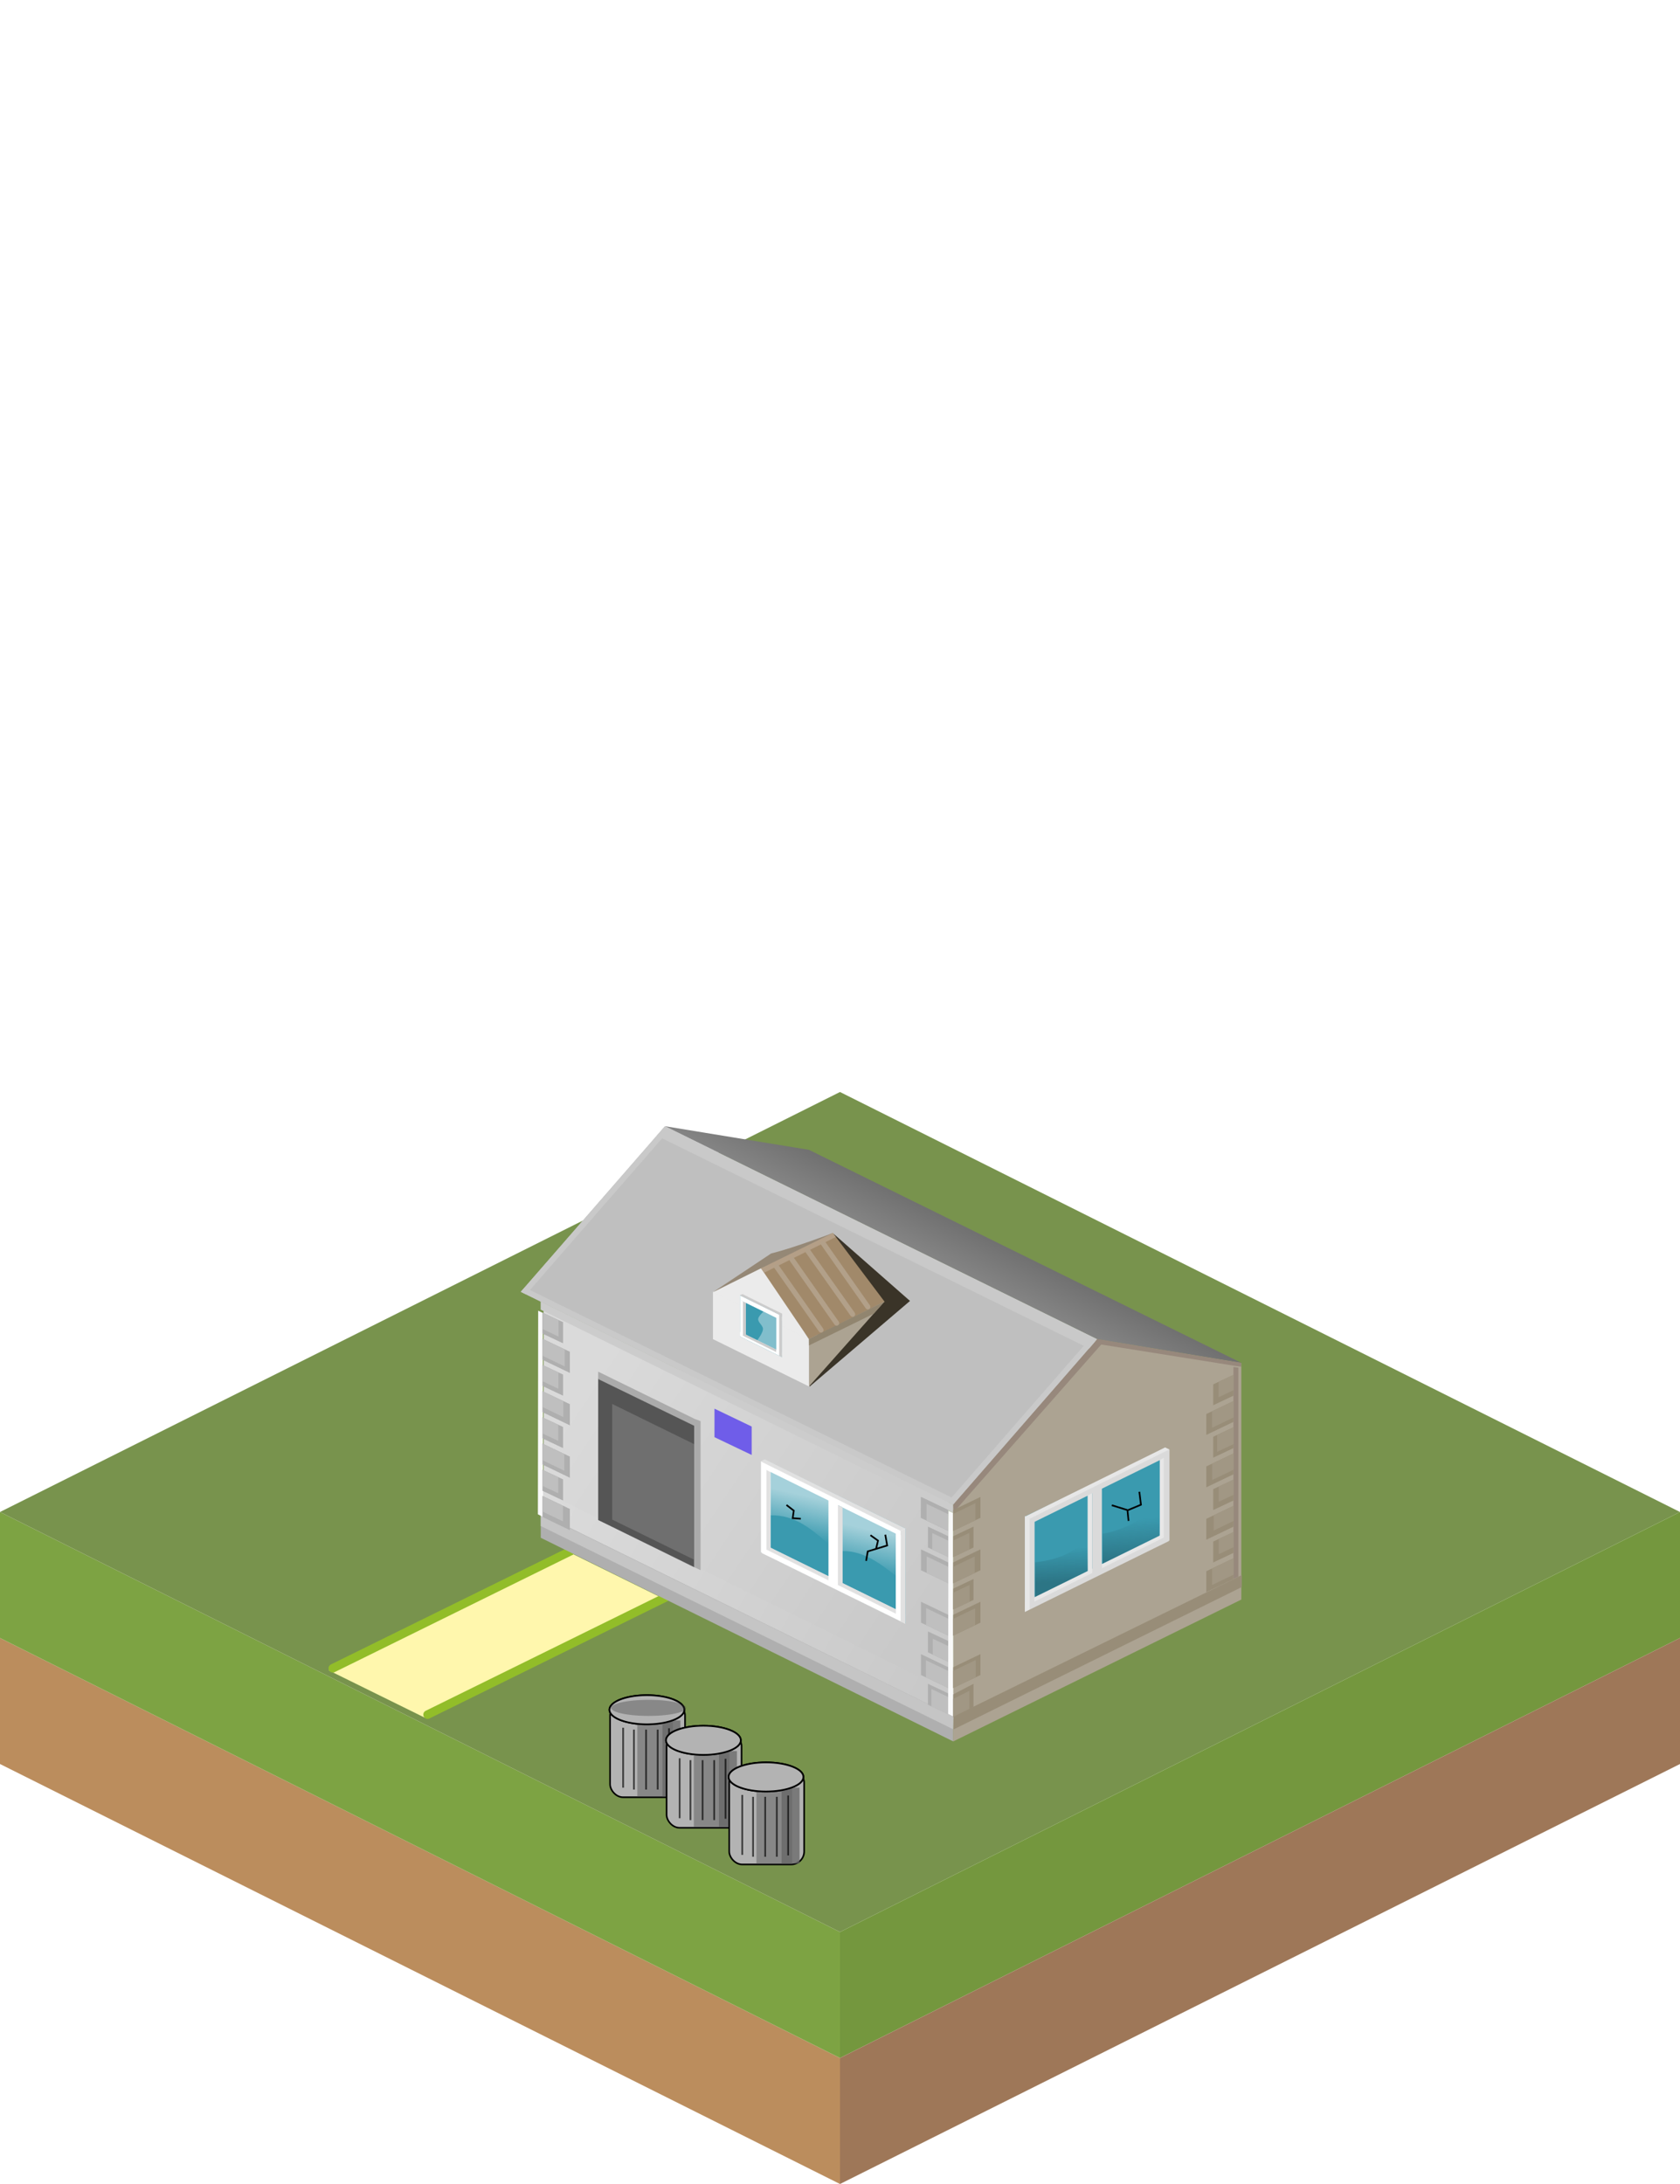 <?xml version="1.0" encoding="UTF-8" standalone="no"?>
<!-- Created with Inkscape (http://www.inkscape.org/) -->

<svg
   xmlns:dc="http://purl.org/dc/elements/1.1/"
   xmlns:cc="http://creativecommons.org/ns#"
   xmlns:rdf="http://www.w3.org/1999/02/22-rdf-syntax-ns#"
   xmlns:svg="http://www.w3.org/2000/svg"
   xmlns="http://www.w3.org/2000/svg"
   xmlns:xlink="http://www.w3.org/1999/xlink"
   xmlns:sodipodi="http://sodipodi.sourceforge.net/DTD/sodipodi-0.dtd"
   xmlns:inkscape="http://www.inkscape.org/namespaces/inkscape"
   width="100"
   height="130"
   id="svg5949"
   version="1.1"
   inkscape:version="0.48.4 r9939"
   sodipodi:docname="005_house_1.svg">
  <defs
     id="defs5951">
    <linearGradient
       id="linearGradient4159">
      <stop
         id="stop4161"
         offset="0"
         style="stop-color:#858585;stop-opacity:1;" />
      <stop
         id="stop4163"
         offset="1"
         style="stop-color:#5e5e5e;stop-opacity:1;" />
    </linearGradient>
    <inkscape:perspective
       sodipodi:type="inkscape:persp3d"
       inkscape:vp_x="-3.9403014 : 2.2749344 : 0"
       inkscape:vp_y="0 : 120.7837 : 0"
       inkscape:vp_z="20.19064 : 11.657072 : 0"
       inkscape:persp3d-origin="43.818368 : 30.960771 : 1"
       id="perspective3143" />
    <inkscape:perspective
       sodipodi:type="inkscape:persp3d"
       inkscape:vp_x="-39.40301 : 22.749339 : 0"
       inkscape:vp_y="0 : 1207.8368 : 0"
       inkscape:vp_z="201.90638 : 116.5707 : 0"
       inkscape:persp3d-origin="53.825699 : 33.94089 : 1"
       id="perspective3005" />
    <inkscape:perspective
       sodipodi:type="inkscape:persp3d"
       inkscape:vp_x="-39.40301 : 22.749339 : 0"
       inkscape:vp_y="0 : 1207.8368 : 0"
       inkscape:vp_z="201.90638 : 116.5707 : 0"
       inkscape:persp3d-origin="66.15518 : 28.834863 : 1"
       id="perspective3005-8" />
    <inkscape:perspective
       sodipodi:type="inkscape:persp3d"
       inkscape:vp_x="-3.9403014 : 2.2749344 : 0"
       inkscape:vp_y="0 : 120.7837 : 0"
       inkscape:vp_z="20.19064 : 11.657072 : 0"
       inkscape:persp3d-origin="43.818368 : 30.960771 : 1"
       id="perspective3143-7" />
    <linearGradient
       inkscape:collect="always"
       xlink:href="#linearGradient5647"
       id="linearGradient3338"
       gradientUnits="userSpaceOnUse"
       x1="430.852"
       y1="425.988"
       x2="451.024"
       y2="437.426"
       gradientTransform="matrix(3.613,0,0,3.613,-1065.751,-1221.119)" />
    <linearGradient
       id="linearGradient5647">
      <stop
         style="stop-color:#dadada;stop-opacity:1;"
         offset="0"
         id="stop5649" />
      <stop
         style="stop-color:#c9c9c9;stop-opacity:1;"
         offset="1"
         id="stop5651" />
    </linearGradient>
    <linearGradient
       inkscape:collect="always"
       xlink:href="#linearGradient3810"
       id="linearGradient3334"
       gradientUnits="userSpaceOnUse"
       x1="449.467"
       y1="414.862"
       x2="452.065"
       y2="410.362"
       gradientTransform="matrix(3.613,0,0,3.613,-1065.751,-1221.119)" />
    <linearGradient
       id="linearGradient3810">
      <stop
         style="stop-color:#e49327;stop-opacity:1;"
         offset="0"
         id="stop3812" />
      <stop
         style="stop-color:#a76815;stop-opacity:1;"
         offset="1"
         id="stop3814" />
    </linearGradient>
    <linearGradient
       inkscape:collect="always"
       xlink:href="#linearGradient5647"
       id="linearGradient3314"
       gradientUnits="userSpaceOnUse"
       x1="431.14"
       y1="431.292"
       x2="451.579"
       y2="441.229"
       gradientTransform="matrix(3.613,0,0,3.613,-1065.751,-1221.119)" />
    <linearGradient
       id="linearGradient3520">
      <stop
         style="stop-color:#dadada;stop-opacity:1;"
         offset="0"
         id="stop3522" />
      <stop
         style="stop-color:#c9c9c9;stop-opacity:1;"
         offset="1"
         id="stop3524" />
    </linearGradient>
    <linearGradient
       inkscape:collect="always"
       xlink:href="#linearGradient3993"
       id="linearGradient3289"
       gradientUnits="userSpaceOnUse"
       x1="443.875"
       y1="430.611"
       x2="443.195"
       y2="433.174"
       gradientTransform="matrix(3.613,0,0,3.613,-1065.751,-1221.119)" />
    <linearGradient
       id="linearGradient3993">
      <stop
         style="stop-color:#ffffff;stop-opacity:0.547;"
         offset="0"
         id="stop3995" />
      <stop
         style="stop-color:#ffffff;stop-opacity:0;"
         offset="1"
         id="stop3997" />
    </linearGradient>
    <linearGradient
       inkscape:collect="always"
       xlink:href="#linearGradient3993"
       id="linearGradient3286"
       gradientUnits="userSpaceOnUse"
       gradientTransform="matrix(3.613,0,0,3.613,-1051.639,-1212.934)"
       x1="443.875"
       y1="430.611"
       x2="443.195"
       y2="433.174" />
    <linearGradient
       id="linearGradient3531">
      <stop
         style="stop-color:#ffffff;stop-opacity:0.547;"
         offset="0"
         id="stop3533" />
      <stop
         style="stop-color:#ffffff;stop-opacity:0;"
         offset="1"
         id="stop3535" />
    </linearGradient>
    <linearGradient
       inkscape:collect="always"
       xlink:href="#linearGradient4007"
       id="linearGradient3272"
       gradientUnits="userSpaceOnUse"
       gradientTransform="matrix(3.613,0,0,3.613,-1070.498,-1218.409)"
       x1="459.531"
       y1="435.433"
       x2="459.433"
       y2="433.261" />
    <linearGradient
       id="linearGradient4007">
      <stop
         style="stop-color:#235c69;stop-opacity:0.6;"
         offset="0"
         id="stop4009" />
      <stop
         style="stop-color:#235c69;stop-opacity:0;"
         offset="1"
         id="stop4011" />
    </linearGradient>
    <linearGradient
       inkscape:collect="always"
       xlink:href="#linearGradient4007"
       id="linearGradient3269"
       gradientUnits="userSpaceOnUse"
       gradientTransform="matrix(3.613,0,0,3.613,-1056.555,-1226.425)"
       x1="459.609"
       y1="436.276"
       x2="459.402"
       y2="433.667" />
    <linearGradient
       id="linearGradient3542">
      <stop
         style="stop-color:#235c69;stop-opacity:0.6;"
         offset="0"
         id="stop3544" />
      <stop
         style="stop-color:#235c69;stop-opacity:0;"
         offset="1"
         id="stop3546" />
    </linearGradient>
    <linearGradient
       inkscape:collect="always"
       xlink:href="#linearGradient4007"
       id="linearGradient3489"
       gradientUnits="userSpaceOnUse"
       gradientTransform="matrix(1.1,0,0,0.939,-437.902,-382.794)"
       x1="459.609"
       y1="436.276"
       x2="459.402"
       y2="433.667" />
    <linearGradient
       inkscape:collect="always"
       xlink:href="#linearGradient4007"
       id="linearGradient3492"
       gradientUnits="userSpaceOnUse"
       gradientTransform="matrix(1.1,0,0,0.939,-442.149,-380.711)"
       x1="459.531"
       y1="435.433"
       x2="459.433"
       y2="433.261" />
    <linearGradient
       inkscape:collect="always"
       xlink:href="#linearGradient3993"
       id="linearGradient3506"
       gradientUnits="userSpaceOnUse"
       gradientTransform="matrix(1.1,0,0,0.939,-436.405,-379.288)"
       x1="443.875"
       y1="430.611"
       x2="443.195"
       y2="433.174" />
    <linearGradient
       inkscape:collect="always"
       xlink:href="#linearGradient3993"
       id="linearGradient3509"
       gradientUnits="userSpaceOnUse"
       gradientTransform="matrix(1.1,0,0,0.939,-440.703,-381.415)"
       x1="443.875"
       y1="430.611"
       x2="443.195"
       y2="433.174" />
    <linearGradient
       inkscape:collect="always"
       xlink:href="#linearGradient5647"
       id="linearGradient3534"
       gradientUnits="userSpaceOnUse"
       gradientTransform="matrix(1.1,0,0,0.939,-440.703,-381.415)"
       x1="431.14"
       y1="431.292"
       x2="451.579"
       y2="441.229" />
    <linearGradient
       inkscape:collect="always"
       xlink:href="#linearGradient4159"
       id="linearGradient3554"
       gradientUnits="userSpaceOnUse"
       gradientTransform="matrix(1.1,0,0,0.939,-440.703,-381.415)"
       x1="449.467"
       y1="414.862"
       x2="452.065"
       y2="410.362" />
    <linearGradient
       inkscape:collect="always"
       xlink:href="#linearGradient5647"
       id="linearGradient3558"
       gradientUnits="userSpaceOnUse"
       gradientTransform="matrix(1.1,0,0,0.939,-440.703,-381.415)"
       x1="430.852"
       y1="425.988"
       x2="451.024"
       y2="437.426" />
    <filter
       inkscape:collect="always"
       id="filter3990"
       x="-0.407"
       width="1.814"
       y="-0.096"
       height="1.192">
      <feGaussianBlur
         inkscape:collect="always"
         stdDeviation="0.181"
         id="feGaussianBlur3992" />
    </filter>
    <filter
       inkscape:collect="always"
       id="filter3996"
       x="-0.558"
       width="2.115"
       y="-0.132"
       height="1.263">
      <feGaussianBlur
         inkscape:collect="always"
         stdDeviation="0.248"
         id="feGaussianBlur3998" />
    </filter>
    <filter
       inkscape:collect="always"
       id="filter4099"
       x="-0.23"
       width="1.461"
       y="-0.591"
       height="2.182">
      <feGaussianBlur
         inkscape:collect="always"
         stdDeviation="0.427"
         id="feGaussianBlur4101" />
    </filter>
  </defs>
  <sodipodi:namedview
     id="base"
     pagecolor="#ffffff"
     bordercolor="#666666"
     borderopacity="1.0"
     inkscape:pageopacity="0"
     inkscape:pageshadow="2"
     inkscape:zoom="5.5"
     inkscape:cx="41.599636"
     inkscape:cy="49.219525"
     inkscape:current-layer="layer1"
     showgrid="true"
     inkscape:document-units="px"
     inkscape:grid-bbox="true"
     inkscape:window-width="1317"
     inkscape:window-height="744"
     inkscape:window-x="49"
     inkscape:window-y="24"
     inkscape:window-maximized="1"
     inkscape:snap-global="true">
    <inkscape:grid
       type="xygrid"
       id="grid3095"
       empspacing="5"
       visible="false"
       enabled="false"
       snapvisiblegridlinesonly="false" />
    <inkscape:grid
       type="axonomgrid"
       id="grid3097"
       units="mm"
       empspacing="5"
       visible="true"
       enabled="false"
       snapvisiblegridlinesonly="true"
       gridanglex="30"
       gridanglez="45" />
  </sodipodi:namedview>
  <g
     id="layer1"
     inkscape:label="Layer 1"
     inkscape:groupmode="layer"
     transform="translate(0,66)">
    <path
       d="M 50,64 1.7236751e-8,39 v -7.5 L 50,56.5 v 7.5 z"
       id="path143"
       inkscape:connector-curvature="0"
       style="fill:#bb8d5d" />
    <path
       d="m 1.1723675e-7,31.5 v -7.5 L 50,49 v 7.5 l -50,-25 z"
       id="path145"
       inkscape:connector-curvature="0"
       style="fill:#7da343" />
    <path
       d="M 1.1723675e-7,24 50,-1 100,24 l -50,25 -50,-25 z"
       id="path147"
       inkscape:connector-curvature="0"
       style="fill:#78934d;fill-opacity:1" />
    <path
       d="m 100,24 v 7.5 l -50,25 v -7.5 l 50,-25 z"
       id="path149"
       inkscape:connector-curvature="0"
       style="fill:#74973e" />
    <path
       d="m 100,31.5 v 7.5 l -50,25 v -7.5 l 50,-25 z"
       id="path151"
       inkscape:connector-curvature="0"
       style="fill:#9e7758" />
    <path
       inkscape:connector-curvature="0"
       style="fill:#aca392;fill-opacity:1;stroke:none"
       d="m 65.325,13.722 c -2.26,2.598 -5.106,4.638 -7.152,7.452 l -1.444,0.557 0,1.848 0,11.266 0,0.088 0,2.729 17.159,-8.45 0,-2.817 0,-0.088 0,-11.178 -8.562,-1.408 z"
       id="path3000" />
    <path
       style="fill:url(#linearGradient3558);fill-opacity:1;stroke:none"
       d="m 32.357,11.746 0,11.296 7.393,3.667 16.867,8.45 L 56.374,18.217 39.75,15.442 z"
       id="path3002"
       inkscape:connector-curvature="0"
       sodipodi:nodetypes="ccccccc" />
    <path
       style="fill:#bfbfbf;fill-opacity:1;stroke:none"
       d="M 65.308,13.71 39.578,1.036 l -8.576,9.858 25.729,12.674 z"
       id="path3008"
       inkscape:connector-curvature="0"
       sodipodi:nodetypes="ccccc" />
    <path
       style="fill:url(#linearGradient3554);fill-opacity:1.0;stroke:none"
       d="M 65.308,13.71 73.884,15.119 48.155,2.444 39.578,1.036 z"
       id="path3012"
       inkscape:connector-curvature="0"
       sodipodi:nodetypes="ccccc" />
    <path
       style="fill:#ebebeb;fill-opacity:1;stroke:none"
       d="m 42.437,13.71 5.718,2.817 0,-2.817 -5.718,-2.817 z"
       id="path3014"
       inkscape:connector-curvature="0"
       sodipodi:nodetypes="ccccc" />
    <path
       style="fill:#ebebeb;fill-opacity:1;stroke:none"
       d="m 42.433,10.916 2.996,-1.599 2.721,4.416 z"
       id="path3016"
       inkscape:connector-curvature="0"
       sodipodi:nodetypes="cccc" />
    <path
       style="fill:#3a3428;fill-opacity:1;stroke:none"
       d="M 49.61,7.432 54.166,11.437 48.183,16.542 z"
       id="path4031"
       inkscape:connector-curvature="0"
       sodipodi:nodetypes="cccc" />
    <path
       style="fill:#a1896a;fill-opacity:1;stroke:none"
       d="M 48.155,13.71 52.657,11.487 49.573,7.389 45.296,9.486 z"
       id="path3018"
       inkscape:connector-curvature="0"
       sodipodi:nodetypes="ccccc" />
    <path
       style="fill:#aca392;fill-opacity:1;stroke:none"
       d="m 48.155,16.527 4.491,-5.055 -4.491,2.238 z"
       id="path3020"
       inkscape:connector-curvature="0"
       sodipodi:nodetypes="cccc" />
    <path
       style="fill:#91856f;fill-opacity:1;stroke:none"
       d="m 48.149,13.707 0.005,0.379 3.855,-1.891 0.638,-0.717 z"
       id="path5406"
       inkscape:connector-curvature="0"
       sodipodi:nodetypes="ccccc" />
    <path
       inkscape:connector-curvature="0"
       id="path3026"
       d="m 53.889,30.626 -8.576,-4.225 0.193,-5.516 8.383,4.107 z"
       style="fill:#3a9aaf;fill-opacity:1;stroke:none"
       sodipodi:nodetypes="ccccc" />
    <path
       style="fill:#97887c;fill-opacity:1;stroke:none"
       d="m 65.308,13.71 0.454,0.079 -8.285,9.413 -0.736,0.851 0,-0.489 z"
       id="path3030"
       inkscape:connector-curvature="0"
       sodipodi:nodetypes="cccccc" />
    <path
       style="fill:#c9c9c9;fill-opacity:1;stroke:none"
       d="M 39.587,1.045 65.305,13.715 64.83,14.267 39.093,1.599 z"
       id="path3032"
       inkscape:connector-curvature="0"
       sodipodi:nodetypes="ccccc" />
    <path
       style="fill:none;stroke:#000000;stroke-width:1.016px;stroke-linecap:butt;stroke-linejoin:miter;stroke-opacity:1"
       d="M 56.724,23.547 z"
       id="path3802"
       inkscape:connector-curvature="0" />
    <path
       style="fill:#97887c;fill-opacity:1;stroke:none"
       d="m 73.879,15.123 0,0.224 -0.36,-0.046 -8.415,-1.341 0.226,-0.252 z"
       id="path3806"
       inkscape:connector-curvature="0"
       sodipodi:nodetypes="cccccc" />
    <path
       style="fill:#3a9aaf;fill-opacity:1;stroke:none"
       d="m 44.051,13.556 2.491,1.227 0,-2.454 -2.491,-1.227 z"
       id="path3808"
       inkscape:connector-curvature="0" />
    <path
       style="fill:#cccccc;fill-opacity:1;stroke:none"
       d="m 32.182,11.468 0,0.488 24.558,12.095 -0.012,-0.498 z"
       id="path3820"
       inkscape:connector-curvature="0"
       sodipodi:nodetypes="ccccc" />
    <path
       style="fill:#fff7ad;fill-opacity:1;stroke:none"
       d="m 33.861,26.385 -14.294,7.041 5.718,2.817 14.294,-7.041 z"
       id="path4114"
       inkscape:connector-curvature="0" />
    <path
       style="fill:#92bd29;fill-opacity:1;stroke:#92bd29;stroke-width:0.508;stroke-linecap:round;stroke-linejoin:miter;stroke-miterlimit:4;stroke-opacity:1;stroke-dasharray:none"
       d="M 34.104,26.26 19.81,33.302"
       id="path4116"
       inkscape:connector-curvature="0"
       sodipodi:nodetypes="cc" />
    <path
       sodipodi:nodetypes="cc"
       inkscape:connector-curvature="0"
       id="path4118"
       d="M 39.745,29.02 25.451,36.061"
       style="fill:#92bd29;fill-opacity:1;stroke:#92bd29;stroke-width:0.508;stroke-linecap:round;stroke-linejoin:miter;stroke-miterlimit:4;stroke-opacity:1;stroke-dasharray:none" />
    <path
       style="fill:#afafaf;fill-opacity:1;stroke:none"
       d="m 32.188,22.717 0,2.817 24.543,12.117 0,-2.817 z"
       id="path3824"
       inkscape:connector-curvature="0"
       sodipodi:nodetypes="ccccc" />
    <path
       style="fill:url(#linearGradient3534);fill-opacity:1;stroke:none"
       d="m 32.193,22.688 0.007,1.408 24.547,12.073 0,-1.361 C 48.561,30.769 40.377,26.728 32.193,22.688 z"
       id="path3828"
       inkscape:connector-curvature="0"
       sodipodi:nodetypes="ccccc" />
    <path
       style="fill:#c5c5c5;fill-opacity:1;stroke:none"
       d="m 56.752,36.175 -0.024,0.755 -24.54,-12.096 0,-0.722 z"
       id="path3832"
       inkscape:connector-curvature="0"
       sodipodi:nodetypes="ccccc" />
    <path
       style="fill:#ffffff;fill-opacity:1;stroke:none"
       d="m 45.535,20.887 -0.206,0.466 8.553,4.213 0,-0.575 c 0,0 -8.451,-4.128 -8.347,-4.104 z"
       id="path3836"
       inkscape:connector-curvature="0"
       sodipodi:nodetypes="ccccc" />
    <path
       inkscape:connector-curvature="0"
       id="path3840"
       d="m 45.518,20.887 -0.224,0.106 0,5.406 0.57,0.283 0,-5.608 z"
       style="fill:#ffffff;fill-opacity:1;stroke:none"
       sodipodi:nodetypes="cccccc" />
    <path
       inkscape:connector-curvature="0"
       id="path3842"
       d="m 45.346,25.871 0,0.572 8.536,4.202 0,-0.575 c 0,0 -8.641,-4.223 -8.536,-4.199 z"
       style="fill:#ffffff;fill-opacity:1;stroke:none"
       sodipodi:nodetypes="ccccc" />
    <path
       inkscape:connector-curvature="0"
       id="path3844"
       d="m 53.319,25.27 0,5.002 0.566,0.283 0,-5.575 z"
       style="fill:#ffffff;fill-opacity:1;stroke:none"
       sodipodi:nodetypes="ccccc" />
    <path
       style="fill:#988d78;fill-opacity:1;stroke:none"
       d="m 56.761,36.17 0,0.77 17.154,-8.472 0,-0.715 z"
       id="path3888"
       inkscape:connector-curvature="0"
       sodipodi:nodetypes="ccccc" />
    <path
       style="fill:#e1e1e1;fill-opacity:1;stroke:none"
       d="m 45.862,21.632 -0.241,-0.139 0,4.753 0.241,-0.125 z"
       id="path3898"
       inkscape:connector-curvature="0"
       sodipodi:nodetypes="ccccc" />
    <path
       style="fill:#e1e1e1;fill-opacity:1;stroke:none"
       d="m 45.836,26.106 -0.215,0.132 7.707,3.818 0,-0.264 z"
       id="path3900"
       inkscape:connector-curvature="0"
       sodipodi:nodetypes="ccccc" />
    <path
       style="fill:#ffffff;fill-opacity:1;stroke:none"
       d="m 49.313,22.791 0,5.574 0.574,0.283 0,-5.608 z"
       id="path3838"
       inkscape:connector-curvature="0" />
    <path
       style="fill:#e1e1e1;fill-opacity:1;stroke:none"
       d="m 50.157,23.727 -0.282,-0.139 0,4.767 0.282,0.025 z"
       id="path3912"
       inkscape:connector-curvature="0"
       sodipodi:nodetypes="ccccc" />
    <path
       sodipodi:nodetypes="ccccc"
       inkscape:connector-curvature="0"
       id="path3916"
       d="m 53.889,24.973 -0.282,0.138 0,5.402 0.282,0.142 z"
       style="fill:#e1e1e1;fill-opacity:1;stroke:none" />
    <path
       sodipodi:nodetypes="ccccc"
       inkscape:connector-curvature="0"
       id="path3918"
       d="m 45.294,20.995 0.241,-0.119 8.336,4.11 -0.267,0.133 z"
       style="fill:#e1e1e1;fill-opacity:1;stroke:none" />
    <path
       style="fill:#6f6f6f;fill-opacity:1;stroke:none"
       d="m 41.332,18.845 -5.718,-2.817 0,8.45 5.718,2.817 z"
       id="path3028"
       inkscape:connector-curvature="0" />
    <path
       style="fill:#555555;fill-opacity:1;stroke:none"
       d="m 41.332,19.967 0,-1.122 -5.718,-2.817 0,8.45 0.824,0.396 0,-7.305 z"
       id="path3834"
       inkscape:connector-curvature="0"
       sodipodi:nodetypes="ccccccc" />
    <path
       style="fill:#c9c9c9;fill-opacity:1;stroke:none"
       d="m 56.419,23.392 0.309,0.161 8.459,-9.711 -0.241,-0.235 z"
       id="path3969"
       inkscape:connector-curvature="0" />
    <path
       inkscape:connector-curvature="0"
       id="path3971"
       d="m 31.004,10.889 0.309,0.161 8.519,-9.777 -0.241,-0.235 z"
       style="fill:#c9c9c9;fill-opacity:1;stroke:none"
       sodipodi:nodetypes="ccccc" />
    <path
       style="fill:#c9c9c9;fill-opacity:1;stroke:none"
       d="M 56.41,23.414 56.668,23.15 31.235,10.633 31.007,10.898 z"
       id="path3975"
       inkscape:connector-curvature="0" />
    <path
       style="fill:#b49f87;fill-opacity:1;stroke:none"
       d="M 45.295,9.493 45.484,9.757 49.748,7.63 49.567,7.388 z"
       id="path3977"
       inkscape:connector-curvature="0"
       sodipodi:nodetypes="ccccc" />
    <path
       style="fill:#ffffff;fill-opacity:1;stroke:none"
       d="m 46.541,12.331 0,0.279 -2.489,-1.225 -0.004,-0.279 z"
       id="path3981"
       inkscape:connector-curvature="0"
       sodipodi:nodetypes="ccccc" />
    <path
       sodipodi:nodetypes="ccccc"
       inkscape:connector-curvature="0"
       id="path3983"
       d="m 46.541,14.503 0,0.279 -2.489,-1.225 -0.004,-0.279 z"
       style="fill:#ffffff;fill-opacity:1;stroke:none" />
    <path
       style="fill:#ffffff;fill-opacity:1;stroke:none"
       d="m 44.388,11.547 0,2.05 -0.338,-0.077 0,-2.149 z"
       id="path3987"
       inkscape:connector-curvature="0" />
    <path
       inkscape:connector-curvature="0"
       id="path3989"
       d="m 46.546,12.384 0,2.28 -0.338,-0.086 0,-2.389 z"
       style="fill:#ffffff;fill-opacity:1;stroke:none" />
    <path
       style="fill:url(#linearGradient3509);fill-opacity:1;stroke:none"
       d="m 45.862,21.544 -0.017,2.655 c 1.499,-0.044 2.505,0.865 3.481,1.715 l 0,-2.668 z"
       id="path3991"
       inkscape:connector-curvature="0"
       sodipodi:nodetypes="ccccc" />
    <path
       sodipodi:nodetypes="ccccc"
       inkscape:connector-curvature="0"
       id="path4001"
       d="m 50.16,23.671 -0.017,2.655 c 1.389,-0.017 2.456,0.904 3.481,1.715 l 0,-2.668 z"
       style="fill:url(#linearGradient3506);fill-opacity:1;stroke:none" />
    <path
       style="fill:#3a9aaf;fill-opacity:1;stroke:none"
       d="m 61.003,29.906 8.576,-4.225 -0.189,-5.45 -8.387,4.041 z"
       id="path3024"
       inkscape:connector-curvature="0"
       sodipodi:nodetypes="ccccc" />
    <path
       inkscape:connector-curvature="0"
       id="path3874"
       d="m 69.358,20.169 0.215,0.48 -8.553,4.213 0,-0.575 c 0,0 8.443,-4.142 8.338,-4.118 z"
       style="fill:#dadada;fill-opacity:1;stroke:none"
       sodipodi:nodetypes="ccccc" />
    <path
       style="fill:#dadada;fill-opacity:1;stroke:none"
       d="m 69.458,20.235 0.155,0.055 0,5.406 -0.574,0.283 0,-5.608 z"
       id="path3878"
       inkscape:connector-curvature="0"
       sodipodi:nodetypes="cccccc" />
    <path
       style="fill:#dadada;fill-opacity:1;stroke:none"
       d="m 69.556,25.167 0,0.572 -8.553,4.213 0,-0.575 c 0,0 8.658,-4.234 8.553,-4.21 z"
       id="path3880"
       inkscape:connector-curvature="0" />
    <path
       sodipodi:nodetypes="ccccc"
       style="fill:#dadada;fill-opacity:1;stroke:none"
       d="m 61.583,24.566 0,5.002 -0.574,0.283 0,-5.608 z"
       id="path3882"
       inkscape:connector-curvature="0" />
    <path
       sodipodi:nodetypes="ccccc"
       inkscape:connector-curvature="0"
       id="path3930"
       d="m 69.034,20.913 0.241,-0.139 0,4.753 -0.241,-0.125 z"
       style="fill:#e7e7e7;fill-opacity:1;stroke:none" />
    <path
       sodipodi:nodetypes="ccccc"
       inkscape:connector-curvature="0"
       id="path3932"
       d="m 69.06,25.387 0.215,0.132 -7.707,3.818 0,-0.264 z"
       style="fill:#e7e7e7;fill-opacity:1;stroke:none" />
    <path
       sodipodi:nodetypes="ccccc"
       inkscape:connector-curvature="0"
       id="path3934"
       d="m 64.739,23.008 0.282,-0.139 0,4.767 -0.282,0.025 z"
       style="fill:#e7e7e7;fill-opacity:1;stroke:none" />
    <path
       style="fill:#e7e7e7;fill-opacity:1;stroke:none"
       d="m 61.007,24.255 0.282,0.138 0,5.402 -0.282,0.142 z"
       id="path3936"
       inkscape:connector-curvature="0"
       sodipodi:nodetypes="ccccc" />
    <path
       inkscape:connector-curvature="0"
       id="path3876"
       d="m 65.589,22.087 0,5.574 -0.574,0.283 0,-5.608 z"
       style="fill:#dadada;fill-opacity:1;stroke:none" />
    <path
       style="fill:#e7e7e7;fill-opacity:1;stroke:none"
       d="m 69.6,20.276 -0.249,-0.119 -8.325,4.11 0.267,0.133 z"
       id="path3938"
       inkscape:connector-curvature="0"
       sodipodi:nodetypes="ccccc" />
    <path
       style="fill:url(#linearGradient3492);fill-opacity:1;stroke:none"
       d="m 61.61,26.993 0,2.062 3.141,-1.548 -0.012,-1.941 c -0.8,0.885 -1.834,1.284 -3.129,1.426 z"
       id="path4005"
       inkscape:connector-curvature="0"
       sodipodi:nodetypes="ccccc" />
    <path
       sodipodi:nodetypes="ccccc"
       inkscape:connector-curvature="0"
       id="path4015"
       d="m 65.633,25.29 0,1.784 3.365,-1.65 0.012,-2.034 c -0.73,0.95 -2.089,1.692 -3.377,1.9 z"
       style="fill:url(#linearGradient3489);fill-opacity:1;stroke:none" />
    <path
       style="fill:none;stroke:none"
       d="M 42.458,10.879 45.312,9.486 44.59,9.596 z"
       id="path4019"
       inkscape:connector-curvature="0" />
    <path
       style="opacity:0.362;fill:#ffffff;fill-opacity:1;stroke:none"
       d="m 46.219,12.441 0,1.922 -1.148,-0.579 c 0,0 0.339,-0.43 0.344,-0.675 0.004,-0.218 -0.309,-0.391 -0.284,-0.609 0.019,-0.165 0.318,-0.433 0.318,-0.433 z"
       id="path4092"
       inkscape:connector-curvature="0"
       sodipodi:nodetypes="cccsscc" />
    <path
       style="fill:#cccccc;fill-opacity:1;stroke:none"
       d="m 44.39,11.55 0,1.889 -0.168,0.083 0,-2.052 z"
       id="path3875"
       inkscape:connector-curvature="0"
       sodipodi:nodetypes="ccccc" />
    <path
       style="fill:#cccccc;fill-opacity:1;stroke:none"
       d="m 44.233,13.509 0.151,-0.075 1.816,0.895 0,0.148 z"
       id="path3877"
       inkscape:connector-curvature="0" />
    <path
       inkscape:connector-curvature="0"
       id="path3879"
       d="m 44.04,11.103 0.151,-0.075 2.362,1.166 0,0.148 z"
       style="fill:#cccccc;fill-opacity:1;stroke:none"
       sodipodi:nodetypes="ccccc" />
    <path
       sodipodi:nodetypes="ccccc"
       inkscape:connector-curvature="0"
       id="path3881"
       d="m 46.548,12.21 0,2.575 -0.168,-0.082 0,-2.573 z"
       style="fill:#cccccc;fill-opacity:1;stroke:none" />
    <path
       style="fill:#ababab;fill-opacity:1;stroke:none"
       d="m 35.606,16.087 0,-0.44 5.725,2.802 0,0.425 z"
       id="path3887"
       inkscape:connector-curvature="0"
       sodipodi:nodetypes="ccccc" />
    <path
       style="fill:#555555;fill-opacity:1;stroke:none"
       d="m 36.395,24.854 4.905,2.402 0,-0.425 -4.875,-2.386 z"
       id="path3889"
       inkscape:connector-curvature="0"
       sodipodi:nodetypes="ccccc" />
    <path
       style="fill:#ababab;fill-opacity:1;stroke:none"
       d="m 41.319,18.448 0.382,0.141 0,8.876 -0.382,-0.187 z"
       id="path3891"
       inkscape:connector-curvature="0"
       sodipodi:nodetypes="ccccc" />
    <path
       style="fill:#a18d72;fill-opacity:1;stroke:#b2a089;stroke-width:0.305;stroke-linecap:round;stroke-linejoin:miter;stroke-miterlimit:4;stroke-opacity:1;stroke-dasharray:none"
       d="m 46.223,9.398 2.648,3.77"
       id="path4012"
       inkscape:connector-curvature="0" />
    <path
       inkscape:connector-curvature="0"
       id="path4014"
       d="m 47.152,8.987 2.648,3.77"
       style="fill:#a18d72;fill-opacity:1;stroke:#b2a089;stroke-width:0.305;stroke-linecap:round;stroke-linejoin:miter;stroke-miterlimit:4;stroke-opacity:1;stroke-dasharray:none" />
    <path
       sodipodi:nodetypes="cc"
       style="fill:#a18d72;fill-opacity:1;stroke:#b2a089;stroke-width:0.305;stroke-linecap:round;stroke-linejoin:miter;stroke-miterlimit:4;stroke-opacity:1;stroke-dasharray:none"
       d="m 48.08,8.459 2.672,3.77"
       id="path4016"
       inkscape:connector-curvature="0" />
    <path
       inkscape:connector-curvature="0"
       id="path4018"
       d="m 49.008,8.019 2.648,3.77"
       style="fill:#a18d72;fill-opacity:1;stroke:#b2a089;stroke-width:0.305;stroke-linecap:round;stroke-linejoin:miter;stroke-miterlimit:4;stroke-opacity:1;stroke-dasharray:none" />
    <path
       style="fill:#958876;fill-opacity:1;stroke:none"
       d="m 42.443,10.914 3.454,-2.3 c 1.429,-0.359 3.679,-1.222 3.679,-1.222 l -4.242,2.084 z"
       id="path4027"
       inkscape:connector-curvature="0"
       sodipodi:nodetypes="ccccc" />
    <path
       style="fill:#afafaf;fill-opacity:1;stroke:none"
       d="m 56.443,25.122 -1.623,-0.774 0,-1.244 1.623,0.779 z"
       id="path3965"
       inkscape:connector-curvature="0"
       sodipodi:nodetypes="ccccc" />
    <path
       sodipodi:nodetypes="ccccc"
       inkscape:connector-curvature="0"
       id="path4022"
       d="m 56.443,28.241 -1.623,-0.774 0,-1.244 1.623,0.779 z"
       style="fill:#afafaf;fill-opacity:1;stroke:none" />
    <path
       style="fill:#afafaf;fill-opacity:1;stroke:none"
       d="m 56.443,25.122 -1.623,-0.774 0,-1.244 1.623,0.779 z"
       id="path4024"
       inkscape:connector-curvature="0"
       sodipodi:nodetypes="ccccc" />
    <path
       style="fill:#afafaf;fill-opacity:1;stroke:none"
       d="m 56.443,26.681 -1.209,-0.567 0,-1.244 1.209,0.571 z"
       id="path4026"
       inkscape:connector-curvature="0"
       sodipodi:nodetypes="ccccc" />
    <path
       style="fill:#afafaf;fill-opacity:1;stroke:none"
       d="m 56.443,31.359 -1.623,-0.774 0,-1.244 1.623,0.779 z"
       id="path4030"
       inkscape:connector-curvature="0"
       sodipodi:nodetypes="ccccc" />
    <path
       style="fill:#afafaf;fill-opacity:1;stroke:none"
       d="m 56.443,34.478 -1.623,-0.774 0,-1.244 1.623,0.779 z"
       id="path4034"
       inkscape:connector-curvature="0"
       sodipodi:nodetypes="ccccc" />
    <path
       style="fill:#afafaf;fill-opacity:1;stroke:none"
       d="m 56.443,32.919 -1.209,-0.567 0,-1.244 1.209,0.571 z"
       id="path4040"
       inkscape:connector-curvature="0"
       sodipodi:nodetypes="ccccc" />
    <path
       sodipodi:nodetypes="ccccc"
       inkscape:connector-curvature="0"
       id="path4042"
       d="m 56.443,36.037 -1.209,-0.567 0,-1.244 1.209,0.571 z"
       style="fill:#afafaf;fill-opacity:1;stroke:none" />
    <path
       sodipodi:nodetypes="ccccc"
       inkscape:connector-curvature="0"
       id="path5410"
       d="m 56.443,25.122 -1.294,-0.618 0,-0.992 1.294,0.621 z"
       style="fill:#bfbfbf;fill-opacity:1;stroke:none" />
    <path
       sodipodi:nodetypes="ccccc"
       inkscape:connector-curvature="0"
       id="path5430"
       d="m 56.443,26.681 -0.954,-0.447 0,-0.981 0.954,0.451 z"
       style="fill:#bfbfbf;fill-opacity:1;stroke:none" />
    <path
       style="fill:#bfbfbf;fill-opacity:1;stroke:none"
       d="m 56.443,28.241 -1.282,-0.612 0,-0.983 1.282,0.615 z"
       id="path5432"
       inkscape:connector-curvature="0"
       sodipodi:nodetypes="ccccc" />
    <path
       sodipodi:nodetypes="ccccc"
       inkscape:connector-curvature="0"
       id="path5436"
       d="m 56.443,31.359 -1.319,-0.629 0,-1.011 1.319,0.633 z"
       style="fill:#bfbfbf;fill-opacity:1;stroke:none" />
    <path
       sodipodi:nodetypes="ccccc"
       inkscape:connector-curvature="0"
       id="path5438"
       d="m 56.443,32.919 -0.917,-0.43 0,-0.944 0.917,0.433 z"
       style="fill:#bfbfbf;fill-opacity:1;stroke:none" />
    <path
       sodipodi:nodetypes="ccccc"
       inkscape:connector-curvature="0"
       id="path5440"
       d="m 56.443,34.478 -1.331,-0.635 0,-1.02 1.331,0.639 z"
       style="fill:#bfbfbf;fill-opacity:1;stroke:none" />
    <path
       style="fill:#bfbfbf;fill-opacity:1;stroke:none"
       d="m 56.443,36.037 -1.002,-0.47 0,-1.031 1.002,0.474 z"
       id="path5442"
       inkscape:connector-curvature="0"
       sodipodi:nodetypes="ccccc" />
    <g
       id="g5560"
       transform="matrix(1.1,0,0,0.939,-440.703,-381.415)">
      <path
         style="fill:#f9f9f9;fill-opacity:1;stroke:none"
         d="m 430.01,419.13 0.016,12.938 -0.281,-0.172 0.016,-12.906 z"
         id="path3894"
         inkscape:connector-curvature="0" />
      <g
         id="g3990">
        <path
           style="fill:#afafaf;fill-opacity:1;stroke:none"
           d="m 430.001,427.422 1.475,0.825 0,1.325 -1.475,-0.83 z"
           id="path4076"
           inkscape:connector-curvature="0"
           sodipodi:nodetypes="ccccc" />
        <path
           sodipodi:nodetypes="ccccc"
           inkscape:connector-curvature="0"
           id="path4078"
           d="m 430.001,430.743 1.475,0.825 0,1.325 -1.475,-0.83 z"
           style="fill:#afafaf;fill-opacity:1;stroke:none" />
        <path
           sodipodi:nodetypes="ccccc"
           inkscape:connector-curvature="0"
           id="path4080"
           d="m 430.001,429.083 1.099,0.604 0,1.325 -1.099,-0.609 z"
           style="fill:#afafaf;fill-opacity:1;stroke:none" />
        <path
           sodipodi:nodetypes="ccccc"
           inkscape:connector-curvature="0"
           id="path4082"
           d="m 430.001,424.1 1.475,0.825 0,1.325 -1.475,-0.83 z"
           style="fill:#afafaf;fill-opacity:1;stroke:none" />
        <path
           sodipodi:nodetypes="ccccc"
           inkscape:connector-curvature="0"
           id="path4084"
           d="m 430.001,420.778 1.475,0.825 0,1.325 -1.475,-0.83 z"
           style="fill:#afafaf;fill-opacity:1;stroke:none" />
        <path
           style="fill:#afafaf;fill-opacity:1;stroke:none"
           d="m 430.001,425.761 1.099,0.604 0,1.325 -1.099,-0.609 z"
           id="path4086"
           inkscape:connector-curvature="0"
           sodipodi:nodetypes="ccccc" />
        <path
           sodipodi:nodetypes="ccccc"
           inkscape:connector-curvature="0"
           id="path4088"
           d="m 430.001,422.439 1.099,0.604 0,1.325 -1.099,-0.609 z"
           style="fill:#afafaf;fill-opacity:1;stroke:none" />
        <path
           style="fill:#afafaf;fill-opacity:1;stroke:none"
           d="m 430.001,419.118 1.099,0.604 0,1.325 -1.099,-0.609 z"
           id="path4090"
           inkscape:connector-curvature="0"
           sodipodi:nodetypes="ccccc" />
        <path
           sodipodi:nodetypes="ccccc"
           inkscape:connector-curvature="0"
           id="path5444"
           d="m 430.001,419.118 0.865,0.475 0,1.042 -0.865,-0.479 z"
           style="fill:#bfbfbf;fill-opacity:1;stroke:none" />
      </g>
      <path
         style="fill:#afafaf;fill-opacity:1;stroke:none"
         d="m 430.001,427.422 1.475,0.825 0,1.325 -1.475,-0.83 z"
         id="path5448"
         inkscape:connector-curvature="0"
         sodipodi:nodetypes="ccccc" />
      <path
         sodipodi:nodetypes="ccccc"
         inkscape:connector-curvature="0"
         id="path5450"
         d="m 430.001,430.743 1.475,0.825 0,1.325 -1.475,-0.83 z"
         style="fill:#afafaf;fill-opacity:1;stroke:none" />
      <path
         sodipodi:nodetypes="ccccc"
         inkscape:connector-curvature="0"
         id="path5452"
         d="m 430.001,429.083 1.099,0.604 0,1.325 -1.099,-0.609 z"
         style="fill:#afafaf;fill-opacity:1;stroke:none" />
      <path
         sodipodi:nodetypes="ccccc"
         inkscape:connector-curvature="0"
         id="path5454"
         d="m 430.001,424.1 1.475,0.825 0,1.325 -1.475,-0.83 z"
         style="fill:#afafaf;fill-opacity:1;stroke:none" />
      <path
         sodipodi:nodetypes="ccccc"
         inkscape:connector-curvature="0"
         id="path5456"
         d="m 430.001,420.778 1.475,0.825 0,1.325 -1.475,-0.83 z"
         style="fill:#afafaf;fill-opacity:1;stroke:none" />
      <path
         style="fill:#afafaf;fill-opacity:1;stroke:none"
         d="m 430.001,425.761 1.099,0.604 0,1.325 -1.099,-0.609 z"
         id="path5458"
         inkscape:connector-curvature="0"
         sodipodi:nodetypes="ccccc" />
      <path
         sodipodi:nodetypes="ccccc"
         inkscape:connector-curvature="0"
         id="path5460"
         d="m 430.001,422.439 1.099,0.604 0,1.325 -1.099,-0.609 z"
         style="fill:#afafaf;fill-opacity:1;stroke:none" />
      <path
         style="fill:#afafaf;fill-opacity:1;stroke:none"
         d="m 430.001,419.118 1.099,0.604 0,1.325 -1.099,-0.609 z"
         id="path5462"
         inkscape:connector-curvature="0"
         sodipodi:nodetypes="ccccc" />
      <path
         sodipodi:nodetypes="ccccc"
         inkscape:connector-curvature="0"
         id="path5464"
         d="m 430.001,419.118 0.865,0.475 0,1.042 -0.865,-0.479 z"
         style="fill:#bfbfbf;fill-opacity:1;stroke:none" />
      <path
         style="fill:#bfbfbf;fill-opacity:1;stroke:none"
         d="m 430.001,420.778 1.198,0.67 0,1.077 -1.198,-0.674 z"
         id="path5475"
         inkscape:connector-curvature="0"
         sodipodi:nodetypes="ccccc" />
      <path
         style="fill:#bfbfbf;fill-opacity:1;stroke:none"
         d="m 430.001,422.439 0.856,0.47 0,1.032 -0.856,-0.474 z"
         id="path5477"
         inkscape:connector-curvature="0"
         sodipodi:nodetypes="ccccc" />
      <path
         style="fill:#bfbfbf;fill-opacity:1;stroke:none"
         d="m 430.001,424.1 1.121,0.627 0,1.007 -1.121,-0.631 z"
         id="path5479"
         inkscape:connector-curvature="0"
         sodipodi:nodetypes="ccccc" />
      <path
         sodipodi:nodetypes="ccccc"
         inkscape:connector-curvature="0"
         id="path5481"
         d="m 430.001,425.761 0.845,0.464 0,1.019 -0.845,-0.468 z"
         style="fill:#bfbfbf;fill-opacity:1;stroke:none" />
      <path
         sodipodi:nodetypes="ccccc"
         inkscape:connector-curvature="0"
         id="path5483"
         d="m 430.001,427.422 1.176,0.658 0,1.057 -1.176,-0.662 z"
         style="fill:#bfbfbf;fill-opacity:1;stroke:none" />
      <path
         style="fill:#bfbfbf;fill-opacity:1;stroke:none"
         d="m 430.001,429.083 0.845,0.464 0,1.019 -0.845,-0.468 z"
         id="path5485"
         inkscape:connector-curvature="0"
         sodipodi:nodetypes="ccccc" />
      <path
         style="fill:#bfbfbf;fill-opacity:1;stroke:none"
         d="m 430.001,430.743 1.099,0.615 0,0.987 -1.099,-0.618 z"
         id="path5487"
         inkscape:connector-curvature="0"
         sodipodi:nodetypes="ccccc" />
    </g>
    <path
       style="fill:#f9f9f9;fill-opacity:1;stroke:none"
       d="m 56.728,24.052 0.017,12.124 -0.309,-0.161 0.017,-12.095 z"
       id="path3892"
       inkscape:connector-curvature="0"
       sodipodi:nodetypes="ccccc" />
    <path
       style="fill:#988d78;fill-opacity:1;stroke:none"
       d="m 56.738,28.241 1.623,-0.774 0,-1.244 -1.623,0.779 z"
       id="path4044"
       inkscape:connector-curvature="0"
       sodipodi:nodetypes="ccccc" />
    <path
       sodipodi:nodetypes="ccccc"
       inkscape:connector-curvature="0"
       id="path4046"
       d="m 56.738,25.122 1.623,-0.774 0,-1.244 -1.623,0.779 z"
       style="fill:#988d78;fill-opacity:1;stroke:none" />
    <path
       sodipodi:nodetypes="ccccc"
       inkscape:connector-curvature="0"
       id="path4048"
       d="m 56.738,26.681 1.209,-0.567 0,-1.244 -1.209,0.571 z"
       style="fill:#988d78;fill-opacity:1;stroke:none" />
    <path
       sodipodi:nodetypes="ccccc"
       inkscape:connector-curvature="0"
       id="path4050"
       d="m 56.738,31.359 1.623,-0.774 0,-1.244 -1.623,0.779 z"
       style="fill:#988d78;fill-opacity:1;stroke:none" />
    <path
       sodipodi:nodetypes="ccccc"
       inkscape:connector-curvature="0"
       id="path4052"
       d="m 56.738,34.478 1.623,-0.774 0,-1.244 -1.623,0.779 z"
       style="fill:#988d78;fill-opacity:1;stroke:none" />
    <path
       style="fill:#988d78;fill-opacity:1;stroke:none"
       d="m 56.738,29.8 1.209,-0.567 0,-1.244 -1.209,0.571 z"
       id="path4054"
       inkscape:connector-curvature="0"
       sodipodi:nodetypes="ccccc" />
    <path
       style="fill:#988d78;fill-opacity:1;stroke:none"
       d="m 56.738,36.22 1.209,-0.624 0,-1.37 -1.209,0.629 z"
       id="path4058"
       inkscape:connector-curvature="0"
       sodipodi:nodetypes="ccccc" />
    <path
       style="fill:#a19784;fill-opacity:1;stroke:none"
       d="m 56.738,25.122 1.322,-0.631 0,-1.014 -1.322,0.635 z"
       id="path5497"
       inkscape:connector-curvature="0"
       sodipodi:nodetypes="ccccc" />
    <path
       style="fill:#a19784;fill-opacity:1;stroke:none"
       d="m 56.738,26.681 0.96,-0.45 0,-0.987 -0.96,0.454 z"
       id="path5499"
       inkscape:connector-curvature="0"
       sodipodi:nodetypes="ccccc" />
    <path
       sodipodi:nodetypes="ccccc"
       inkscape:connector-curvature="0"
       id="path5501"
       d="m 56.738,28.241 1.281,-0.611 0,-0.982 -1.281,0.615 z"
       style="fill:#a19784;fill-opacity:1;stroke:none" />
    <path
       sodipodi:nodetypes="ccccc"
       inkscape:connector-curvature="0"
       id="path5503"
       d="m 56.738,29.8 0.974,-0.456 0,-1.002 -0.974,0.46 z"
       style="fill:#a19784;fill-opacity:1;stroke:none" />
    <path
       style="fill:#a19784;fill-opacity:1;stroke:none"
       d="m 56.738,31.359 1.306,-0.623 0,-1.001 -1.306,0.627 z"
       id="path5505"
       inkscape:connector-curvature="0"
       sodipodi:nodetypes="ccccc" />
    <path
       style="fill:#a19784;fill-opacity:1;stroke:none"
       d="m 56.738,34.478 1.339,-0.639 0,-1.027 -1.339,0.643 z"
       id="path5509"
       inkscape:connector-curvature="0"
       sodipodi:nodetypes="ccccc" />
    <path
       sodipodi:nodetypes="ccccc"
       inkscape:connector-curvature="0"
       id="path5511"
       d="m 56.738,36.191 0.966,-0.485 0,-1.064 -0.966,0.489 z"
       style="fill:#a19784;fill-opacity:1;stroke:none" />
    <g
       id="g5605"
       transform="matrix(1.1,0,0,0.939,-440.703,-381.415)">
      <path
         sodipodi:nodetypes="ccccc"
         style="fill:#97887c;fill-opacity:1;stroke:none"
         d="m 467.383,422.561 0,13.43 0.266,-0.141 0,-13.246 z"
         id="path3914"
         inkscape:connector-curvature="0" />
      <path
         style="fill:#988d78;fill-opacity:1;stroke:none"
         d="m 467.39,431.359 -1.475,0.825 0,1.325 1.475,-0.83 z"
         id="path4060"
         inkscape:connector-curvature="0"
         sodipodi:nodetypes="ccccc" />
      <path
         sodipodi:nodetypes="ccccc"
         inkscape:connector-curvature="0"
         id="path4062"
         d="m 467.39,434.681 -1.475,0.825 0,1.325 1.475,-0.83 z"
         style="fill:#988d78;fill-opacity:1;stroke:none" />
      <path
         sodipodi:nodetypes="ccccc"
         inkscape:connector-curvature="0"
         id="path4064"
         d="m 467.39,433.02 -1.099,0.604 0,1.325 1.099,-0.609 z"
         style="fill:#988d78;fill-opacity:1;stroke:none" />
      <path
         sodipodi:nodetypes="ccccc"
         inkscape:connector-curvature="0"
         id="path4066"
         d="m 467.39,428.038 -1.475,0.825 0,1.325 1.475,-0.83 z"
         style="fill:#988d78;fill-opacity:1;stroke:none" />
      <path
         sodipodi:nodetypes="ccccc"
         inkscape:connector-curvature="0"
         id="path4068"
         d="m 467.39,424.716 -1.475,0.825 0,1.325 1.475,-0.83 z"
         style="fill:#988d78;fill-opacity:1;stroke:none" />
      <path
         style="fill:#988d78;fill-opacity:1;stroke:none"
         d="m 467.39,429.698 -1.099,0.604 0,1.325 1.099,-0.609 z"
         id="path4070"
         inkscape:connector-curvature="0"
         sodipodi:nodetypes="ccccc" />
      <path
         sodipodi:nodetypes="ccccc"
         inkscape:connector-curvature="0"
         id="path4072"
         d="m 467.39,426.377 -1.099,0.604 0,1.325 1.099,-0.609 z"
         style="fill:#988d78;fill-opacity:1;stroke:none" />
      <path
         style="fill:#988d78;fill-opacity:1;stroke:none"
         d="m 467.39,423.055 -1.099,0.604 0,1.325 1.099,-0.609 z"
         id="path4074"
         inkscape:connector-curvature="0"
         sodipodi:nodetypes="ccccc" />
      <path
         sodipodi:nodetypes="ccccc"
         inkscape:connector-curvature="0"
         id="path5589"
         d="m 467.39,423.055 -0.809,0.445 0,0.976 0.809,-0.448 z"
         style="fill:#a19784;fill-opacity:1;stroke:none" />
      <path
         style="fill:#a19784;fill-opacity:1;stroke:none"
         d="m 467.39,424.716 -1.164,0.651 0,1.046 1.164,-0.655 z"
         id="path5591"
         inkscape:connector-curvature="0"
         sodipodi:nodetypes="ccccc" />
      <path
         style="fill:#a19784;fill-opacity:1;stroke:none"
         d="m 467.39,426.377 -0.891,0.49 0,1.074 0.891,-0.494 z"
         id="path5593"
         inkscape:connector-curvature="0"
         sodipodi:nodetypes="ccccc" />
      <path
         style="fill:#a19784;fill-opacity:1;stroke:none"
         d="m 467.39,428.038 -1.156,0.647 0,1.039 1.156,-0.65 z"
         id="path5595"
         inkscape:connector-curvature="0"
         sodipodi:nodetypes="ccccc" />
      <path
         sodipodi:nodetypes="ccccc"
         inkscape:connector-curvature="0"
         id="path5597"
         d="m 467.39,429.698 -0.801,0.44 0,0.965 0.801,-0.443 z"
         style="fill:#a19784;fill-opacity:1;stroke:none" />
      <path
         sodipodi:nodetypes="ccccc"
         inkscape:connector-curvature="0"
         id="path5599"
         d="m 467.39,431.359 -1.073,0.6 0,0.964 1.073,-0.604 z"
         style="fill:#a19784;fill-opacity:1;stroke:none" />
      <path
         style="fill:#a19784;fill-opacity:1;stroke:none"
         d="m 467.39,433.02 -0.801,0.44 0,0.965 0.801,-0.443 z"
         id="path5601"
         inkscape:connector-curvature="0"
         sodipodi:nodetypes="ccccc" />
      <path
         style="fill:#a19784;fill-opacity:1;stroke:none"
         d="m 467.39,434.681 -1.165,0.652 0,1.047 1.165,-0.655 z"
         id="path5603"
         inkscape:connector-curvature="0"
         sodipodi:nodetypes="ccccc" />
    </g>
    <path
       style="fill:#6f5de9;fill-opacity:1;stroke:none"
       d="m 44.743,20.604 -2.214,-1.057 0,-1.697 2.214,1.063 z"
       id="path4972"
       inkscape:connector-curvature="0"
       sodipodi:nodetypes="ccccc" />
    <path
       style="fill:none;stroke:#000000;stroke-width:0.1;stroke-linecap:butt;stroke-linejoin:miter;stroke-opacity:1;stroke-miterlimit:4;stroke-dasharray:none"
       d="m 52.696,91.35 0.112,0.643 -1.157,0.354 -0.096,0.562"
       id="path3204"
       inkscape:connector-curvature="0"
       transform="translate(0,-66)" />
    <path
       style="fill:none;stroke:#000000;stroke-width:0.1;stroke-linecap:butt;stroke-linejoin:miter;stroke-opacity:1;stroke-miterlimit:4;stroke-dasharray:none"
       d="M 52.149,92.186 52.262,91.704 51.812,91.382"
       id="path3974"
       inkscape:connector-curvature="0"
       transform="translate(0,-66)" />
    <path
       style="fill:none;stroke:#000000;stroke-width:0.1;stroke-linecap:butt;stroke-linejoin:miter;stroke-opacity:1;stroke-miterlimit:4;stroke-dasharray:none"
       d="m 46.814,89.582 0.434,0.337 -0.064,0.45 0.482,0.032"
       id="path3976"
       inkscape:connector-curvature="0"
       transform="translate(0,-66)" />
    <path
       style="fill:none;stroke:#000000;stroke-width:0.1;stroke-linecap:butt;stroke-linejoin:miter;stroke-opacity:1;stroke-miterlimit:4;stroke-dasharray:none"
       d="m 66.179,89.598 0.932,0.289 0.064,0.643"
       id="path3978"
       inkscape:connector-curvature="0"
       transform="translate(0,-66)" />
    <path
       style="fill:none;stroke:#000000;stroke-width:0.1;stroke-linecap:butt;stroke-linejoin:miter;stroke-opacity:1;stroke-miterlimit:4;stroke-dasharray:none"
       d="m 67.143,89.888 0.771,-0.321 -0.096,-0.771"
       id="path3980"
       inkscape:connector-curvature="0"
       transform="translate(0,-66)" />
    <g
       id="g4103">
      <rect
         ry="0.773"
         y="35.338"
         x="36.314"
         height="5.641"
         width="4.462"
         id="rect3986"
         style="fill:#b3b3b3;fill-opacity:1;stroke:#000000;stroke-width:0.095;stroke-linecap:butt;stroke-linejoin:round;stroke-miterlimit:4;stroke-opacity:1;stroke-dasharray:none;stroke-dashoffset:0" />
      <path
         transform="translate(0,-65.591)"
         d="m 40.732,101.362 a 2.227,0.868 0 1 1 -4.454,0 2.227,0.868 0 1 1 4.454,0 z"
         sodipodi:ry="0.86781287"
         sodipodi:rx="2.2271581"
         sodipodi:cy="101.36217"
         sodipodi:cx="38.505177"
         id="path3984"
         style="fill:#b3b3b3;fill-opacity:1;stroke:#000000;stroke-width:0.1;stroke-linecap:butt;stroke-linejoin:round;stroke-miterlimit:4;stroke-opacity:1;stroke-dasharray:none;stroke-dashoffset:0"
         sodipodi:type="arc" />
      <rect
         ry="0"
         y="36.409"
         x="39.432"
         height="4.523"
         width="1.068"
         id="rect3988"
         style="opacity:0.856;fill:#666666;fill-opacity:1;stroke:#000000;stroke-width:0;stroke-linecap:butt;stroke-linejoin:round;stroke-miterlimit:4;stroke-opacity:1;stroke-dasharray:none;stroke-dashoffset:0;filter:url(#filter3990)" />
      <rect
         transform="matrix(1.985,0,0,1,-40.337,0)"
         style="opacity:0.757;fill:#666666;fill-opacity:1;stroke:#000000;stroke-width:0;stroke-linecap:butt;stroke-linejoin:round;stroke-miterlimit:4;stroke-opacity:1;stroke-dasharray:none;stroke-dashoffset:0;filter:url(#filter3996)"
         id="rect3994"
         width="1.068"
         height="4.523"
         x="39.432"
         y="36.409"
         ry="0" />
      <path
         transform="translate(0,-66)"
         inkscape:connector-curvature="0"
         id="path4000"
         d="m 37.091,102.841 0,3.568"
         style="fill:none;stroke:#000000;stroke-width:0.1;stroke-linecap:butt;stroke-linejoin:miter;stroke-opacity:1;stroke-miterlimit:4;stroke-dasharray:none;opacity:0.675" />
      <path
         style="opacity:0.675;fill:none;stroke:#000000;stroke-width:0.1;stroke-linecap:butt;stroke-linejoin:miter;stroke-miterlimit:4;stroke-opacity:1;stroke-dasharray:none"
         d="m 37.734,36.953 0,3.568"
         id="path4063"
         inkscape:connector-curvature="0" />
      <path
         inkscape:connector-curvature="0"
         id="path4065"
         d="m 38.457,36.953 0,3.568"
         style="opacity:0.675;fill:none;stroke:#000000;stroke-width:0.1;stroke-linecap:butt;stroke-linejoin:miter;stroke-miterlimit:4;stroke-opacity:1;stroke-dasharray:none" />
      <path
         style="opacity:0.675;fill:none;stroke:#000000;stroke-width:0.1;stroke-linecap:butt;stroke-linejoin:miter;stroke-miterlimit:4;stroke-opacity:1;stroke-dasharray:none"
         d="m 39.148,36.953 0,3.568"
         id="path4067"
         inkscape:connector-curvature="0" />
      <path
         inkscape:connector-curvature="0"
         id="path4069"
         d="m 39.823,36.873 0,3.568"
         style="opacity:0.675;fill:none;stroke:#000000;stroke-width:0.1;stroke-linecap:butt;stroke-linejoin:miter;stroke-miterlimit:4;stroke-opacity:1;stroke-dasharray:none" />
      <path
         sodipodi:type="arc"
         style="fill:#b3b3b3;fill-opacity:1;stroke:#000000;stroke-width:0.1;stroke-linecap:butt;stroke-linejoin:round;stroke-miterlimit:4;stroke-opacity:1;stroke-dasharray:none;stroke-dashoffset:0"
         id="path4071"
         sodipodi:cx="38.505177"
         sodipodi:cy="101.36217"
         sodipodi:rx="2.2271581"
         sodipodi:ry="0.86781287"
         d="m 40.732,101.362 a 2.227,0.868 0 1 1 -4.454,0 2.227,0.868 0 1 1 4.454,0 z"
         transform="translate(0,-65.591)" />
    </g>
    <path
       sodipodi:type="arc"
       style="opacity:0.576;fill:#333333;fill-opacity:1;stroke:#000000;stroke-width:0;stroke-linecap:butt;stroke-linejoin:round;stroke-miterlimit:4;stroke-opacity:1;stroke-dasharray:none;stroke-dashoffset:0;filter:url(#filter4099)"
       id="path4093"
       sodipodi:cx="38.505177"
       sodipodi:cy="101.36217"
       sodipodi:rx="2.2271581"
       sodipodi:ry="0.86781287"
       d="m 40.732,101.362 a 2.227,0.868 0 1 1 -4.454,0 2.227,0.868 0 1 1 4.454,0 z"
       transform="matrix(1,0,0,0.551,0.102,-20.191)" />
    <g
       id="g4115"
       transform="translate(3.364,1.818)">
      <rect
         style="fill:#b3b3b3;fill-opacity:1;stroke:#000000;stroke-width:0.095;stroke-linecap:butt;stroke-linejoin:round;stroke-miterlimit:4;stroke-opacity:1;stroke-dasharray:none;stroke-dashoffset:0"
         id="rect4117"
         width="4.462"
         height="5.641"
         x="36.314"
         y="35.338"
         ry="0.773" />
      <path
         sodipodi:type="arc"
         style="fill:#b3b3b3;fill-opacity:1;stroke:#000000;stroke-width:0.1;stroke-linecap:butt;stroke-linejoin:round;stroke-miterlimit:4;stroke-opacity:1;stroke-dasharray:none;stroke-dashoffset:0"
         id="path4119"
         sodipodi:cx="38.505177"
         sodipodi:cy="101.36217"
         sodipodi:rx="2.2271581"
         sodipodi:ry="0.86781287"
         d="m 40.732,101.362 c 0,0.479 -0.997,0.868 -2.227,0.868 -1.23,0 -2.227,-0.389 -2.227,-0.868 0,-0.479 0.997,-0.868 2.227,-0.868 1.23,0 2.227,0.389 2.227,0.868 z"
         transform="translate(0,-65.591)" />
      <rect
         style="opacity:0.856;fill:#666666;fill-opacity:1;stroke:#000000;stroke-width:0;stroke-linecap:butt;stroke-linejoin:round;stroke-miterlimit:4;stroke-opacity:1;stroke-dasharray:none;stroke-dashoffset:0;filter:url(#filter3990)"
         id="rect4121"
         width="1.068"
         height="4.523"
         x="39.432"
         y="36.409"
         ry="0" />
      <rect
         ry="0"
         y="36.409"
         x="39.432"
         height="4.523"
         width="1.068"
         id="rect4123"
         style="opacity:0.757;fill:#666666;fill-opacity:1;stroke:#000000;stroke-width:0;stroke-linecap:butt;stroke-linejoin:round;stroke-miterlimit:4;stroke-opacity:1;stroke-dasharray:none;stroke-dashoffset:0;filter:url(#filter3996)"
         transform="matrix(1.985,0,0,1,-40.337,0)" />
      <path
         style="opacity:0.675;fill:none;stroke:#000000;stroke-width:0.1;stroke-linecap:butt;stroke-linejoin:miter;stroke-miterlimit:4;stroke-opacity:1;stroke-dasharray:none"
         d="m 37.091,102.841 0,3.568"
         id="path4125"
         inkscape:connector-curvature="0"
         transform="translate(0,-66)" />
      <path
         inkscape:connector-curvature="0"
         id="path4127"
         d="m 37.734,36.953 0,3.568"
         style="opacity:0.675;fill:none;stroke:#000000;stroke-width:0.1;stroke-linecap:butt;stroke-linejoin:miter;stroke-miterlimit:4;stroke-opacity:1;stroke-dasharray:none" />
      <path
         style="opacity:0.675;fill:none;stroke:#000000;stroke-width:0.1;stroke-linecap:butt;stroke-linejoin:miter;stroke-miterlimit:4;stroke-opacity:1;stroke-dasharray:none"
         d="m 38.457,36.953 0,3.568"
         id="path4129"
         inkscape:connector-curvature="0" />
      <path
         inkscape:connector-curvature="0"
         id="path4131"
         d="m 39.148,36.953 0,3.568"
         style="opacity:0.675;fill:none;stroke:#000000;stroke-width:0.1;stroke-linecap:butt;stroke-linejoin:miter;stroke-miterlimit:4;stroke-opacity:1;stroke-dasharray:none" />
      <path
         style="opacity:0.675;fill:none;stroke:#000000;stroke-width:0.1;stroke-linecap:butt;stroke-linejoin:miter;stroke-miterlimit:4;stroke-opacity:1;stroke-dasharray:none"
         d="m 39.823,36.873 0,3.568"
         id="path4133"
         inkscape:connector-curvature="0" />
      <path
         transform="translate(0,-65.591)"
         d="m 40.732,101.362 c 0,0.479 -0.997,0.868 -2.227,0.868 -1.23,0 -2.227,-0.389 -2.227,-0.868 0,-0.479 0.997,-0.868 2.227,-0.868 1.23,0 2.227,0.389 2.227,0.868 z"
         sodipodi:ry="0.86781287"
         sodipodi:rx="2.2271581"
         sodipodi:cy="101.36217"
         sodipodi:cx="38.505177"
         id="path4135"
         style="fill:#b3b3b3;fill-opacity:1;stroke:#000000;stroke-width:0.1;stroke-linecap:butt;stroke-linejoin:round;stroke-miterlimit:4;stroke-opacity:1;stroke-dasharray:none;stroke-dashoffset:0"
         sodipodi:type="arc" />
    </g>
    <g
       transform="translate(7.091,4)"
       id="g4137">
      <rect
         ry="0.773"
         y="35.338"
         x="36.314"
         height="5.641"
         width="4.462"
         id="rect4139"
         style="fill:#b3b3b3;fill-opacity:1;stroke:#000000;stroke-width:0.095;stroke-linecap:butt;stroke-linejoin:round;stroke-miterlimit:4;stroke-opacity:1;stroke-dasharray:none;stroke-dashoffset:0" />
      <path
         transform="translate(0,-65.591)"
         d="m 40.732,101.362 c 0,0.479 -0.997,0.868 -2.227,0.868 -1.23,0 -2.227,-0.389 -2.227,-0.868 0,-0.479 0.997,-0.868 2.227,-0.868 1.23,0 2.227,0.389 2.227,0.868 z"
         sodipodi:ry="0.86781287"
         sodipodi:rx="2.2271581"
         sodipodi:cy="101.36217"
         sodipodi:cx="38.505177"
         id="path4141"
         style="fill:#b3b3b3;fill-opacity:1;stroke:#000000;stroke-width:0.1;stroke-linecap:butt;stroke-linejoin:round;stroke-miterlimit:4;stroke-opacity:1;stroke-dasharray:none;stroke-dashoffset:0"
         sodipodi:type="arc" />
      <rect
         ry="0"
         y="36.409"
         x="39.432"
         height="4.523"
         width="1.068"
         id="rect4143"
         style="opacity:0.856;fill:#666666;fill-opacity:1;stroke:#000000;stroke-width:0;stroke-linecap:butt;stroke-linejoin:round;stroke-miterlimit:4;stroke-opacity:1;stroke-dasharray:none;stroke-dashoffset:0;filter:url(#filter3990)" />
      <rect
         transform="matrix(1.985,0,0,1,-40.337,0)"
         style="opacity:0.757;fill:#666666;fill-opacity:1;stroke:#000000;stroke-width:0;stroke-linecap:butt;stroke-linejoin:round;stroke-miterlimit:4;stroke-opacity:1;stroke-dasharray:none;stroke-dashoffset:0;filter:url(#filter3996)"
         id="rect4145"
         width="1.068"
         height="4.523"
         x="39.432"
         y="36.409"
         ry="0" />
      <path
         transform="translate(0,-66)"
         inkscape:connector-curvature="0"
         id="path4147"
         d="m 37.091,102.841 0,3.568"
         style="opacity:0.675;fill:none;stroke:#000000;stroke-width:0.1;stroke-linecap:butt;stroke-linejoin:miter;stroke-miterlimit:4;stroke-opacity:1;stroke-dasharray:none" />
      <path
         style="opacity:0.675;fill:none;stroke:#000000;stroke-width:0.1;stroke-linecap:butt;stroke-linejoin:miter;stroke-miterlimit:4;stroke-opacity:1;stroke-dasharray:none"
         d="m 37.734,36.953 0,3.568"
         id="path4149"
         inkscape:connector-curvature="0" />
      <path
         inkscape:connector-curvature="0"
         id="path4151"
         d="m 38.457,36.953 0,3.568"
         style="opacity:0.675;fill:none;stroke:#000000;stroke-width:0.1;stroke-linecap:butt;stroke-linejoin:miter;stroke-miterlimit:4;stroke-opacity:1;stroke-dasharray:none" />
      <path
         style="opacity:0.675;fill:none;stroke:#000000;stroke-width:0.1;stroke-linecap:butt;stroke-linejoin:miter;stroke-miterlimit:4;stroke-opacity:1;stroke-dasharray:none"
         d="m 39.148,36.953 0,3.568"
         id="path4153"
         inkscape:connector-curvature="0" />
      <path
         inkscape:connector-curvature="0"
         id="path4155"
         d="m 39.823,36.873 0,3.568"
         style="opacity:0.675;fill:none;stroke:#000000;stroke-width:0.1;stroke-linecap:butt;stroke-linejoin:miter;stroke-miterlimit:4;stroke-opacity:1;stroke-dasharray:none" />
      <path
         sodipodi:type="arc"
         style="fill:#b3b3b3;fill-opacity:1;stroke:#000000;stroke-width:0.1;stroke-linecap:butt;stroke-linejoin:round;stroke-miterlimit:4;stroke-opacity:1;stroke-dasharray:none;stroke-dashoffset:0"
         id="path4157"
         sodipodi:cx="38.505177"
         sodipodi:cy="101.36217"
         sodipodi:rx="2.2271581"
         sodipodi:ry="0.86781287"
         d="m 40.732,101.362 c 0,0.479 -0.997,0.868 -2.227,0.868 -1.23,0 -2.227,-0.389 -2.227,-0.868 0,-0.479 0.997,-0.868 2.227,-0.868 1.23,0 2.227,0.389 2.227,0.868 z"
         transform="translate(0,-65.591)" />
    </g>
  </g>
  <g
     inkscape:groupmode="layer"
     id="layer2"
     inkscape:label="building" />
</svg>
